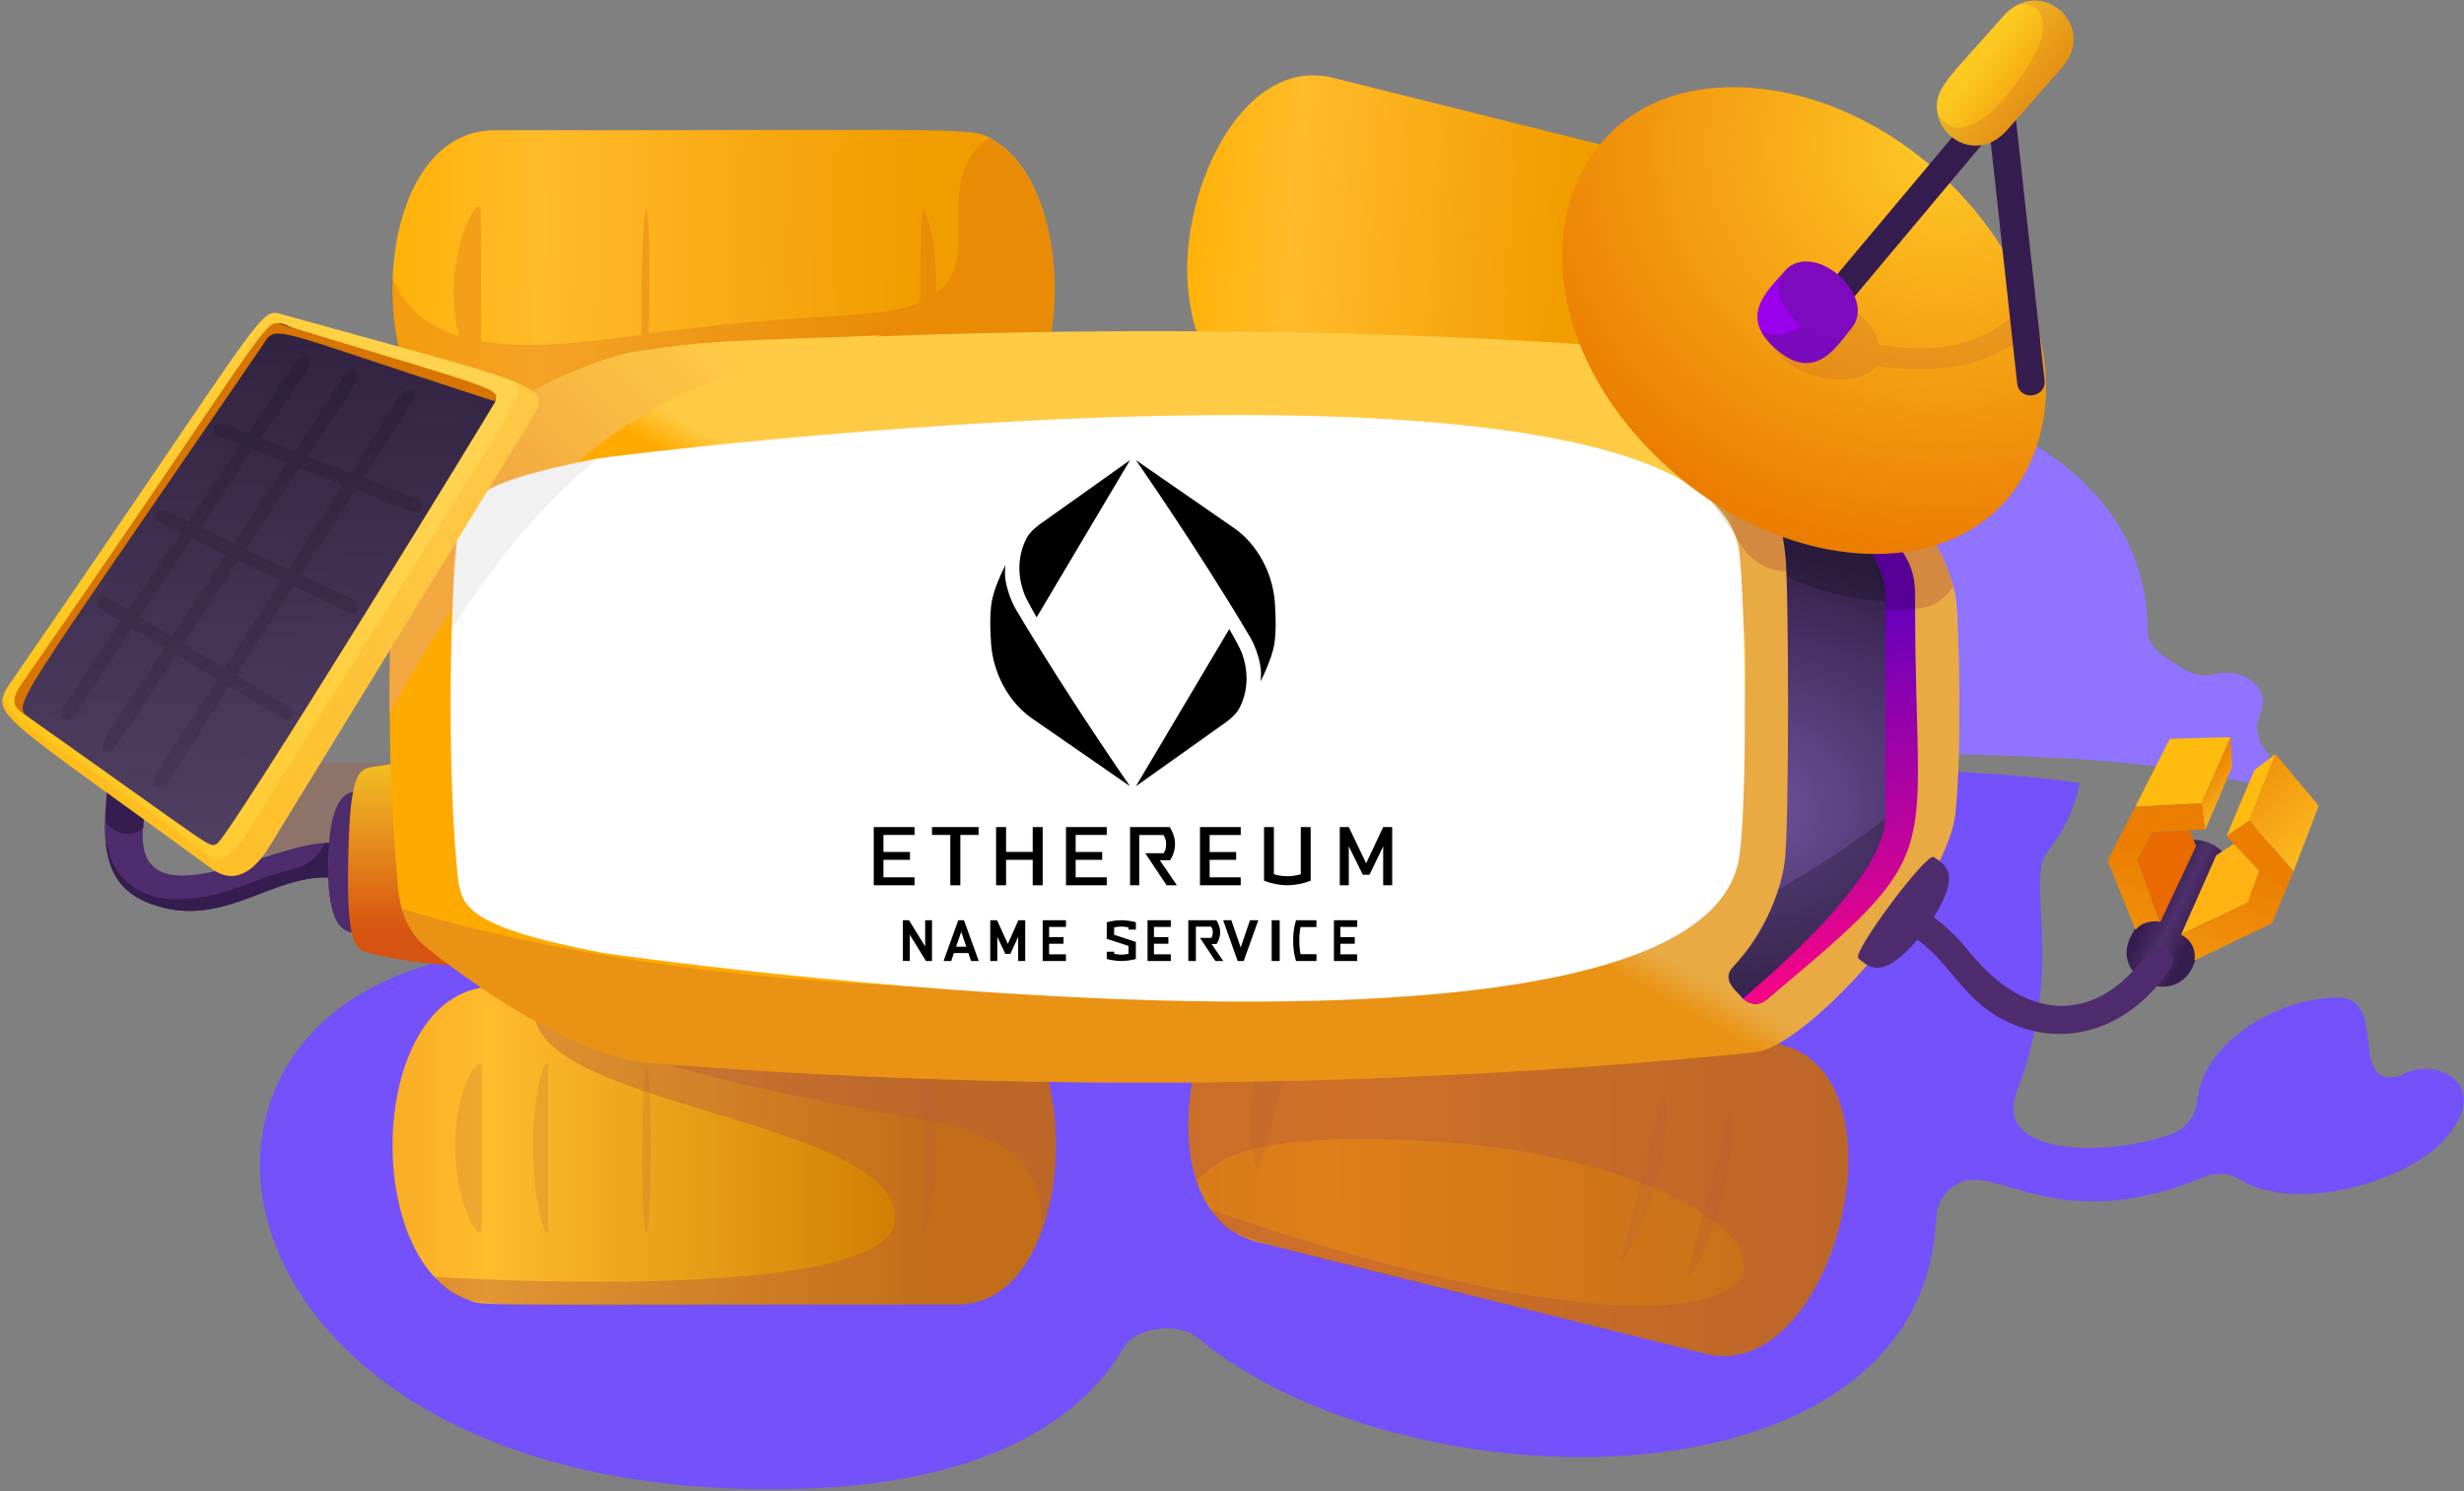 <?xml version="1.0" encoding="UTF-8"?>
<svg width="423px" height="256px" viewBox="0 0 423 256" version="1.1" xmlns="http://www.w3.org/2000/svg" xmlns:xlink="http://www.w3.org/1999/xlink">
    <rect x="0" y="0" width="423" height="256" fill="#808080" stroke="none"/>
    <!-- Generator: Sketch 63.1 (92452) - https://sketch.com -->
    <title>sponsor-ens</title>
    <desc>Created with Sketch.</desc>
    <defs>
        <radialGradient cx="60.375%" cy="48.076%" fx="60.375%" fy="48.076%" r="0.113%" gradientTransform="translate(0.604,0.481),scale(0.984,1),rotate(1.369),translate(-0.604,-0.481)" id="radialGradient-1">
            <stop stop-color="#57327A" offset="0%"></stop>
            <stop stop-color="#361D4F" offset="100%"></stop>
        </radialGradient>
        <linearGradient x1="-2.22%" y1="49.438%" x2="75.541%" y2="50.007%" id="linearGradient-2">
            <stop stop-color="#FFB000" offset="0%"></stop>
            <stop stop-color="#FFBB2A" offset="33.797%"></stop>
            <stop stop-color="#F19D00" offset="100%"></stop>
        </linearGradient>
        <linearGradient x1="-2.28%" y1="49.251%" x2="53.626%" y2="51.607%" id="linearGradient-3">
            <stop stop-color="#FFB000" offset="0%"></stop>
            <stop stop-color="#FFBB2A" offset="33.797%"></stop>
            <stop stop-color="#F19D00" offset="100%"></stop>
        </linearGradient>
        <linearGradient x1="-6.889%" y1="47.409%" x2="81.299%" y2="47.409%" id="linearGradient-4">
            <stop stop-color="#F39F20" offset="0%"></stop>
            <stop stop-color="#FFBC2B" offset="28.421%"></stop>
            <stop stop-color="#CB7B00" offset="100%"></stop>
        </linearGradient>
        <linearGradient x1="-6.962%" y1="49.217%" x2="90.932%" y2="49.33%" id="linearGradient-5">
            <stop stop-color="#E48A00" offset="0%"></stop>
            <stop stop-color="#FC9700" offset="33.968%"></stop>
            <stop stop-color="#CB7B00" offset="100%"></stop>
        </linearGradient>
        <linearGradient x1="50.05%" y1="2.19%" x2="49.834%" y2="84.536%" id="linearGradient-6">
            <stop stop-color="#F2BE24" offset="2%"></stop>
            <stop stop-color="#D75311" offset="98%"></stop>
        </linearGradient>
        <radialGradient cx="76340.275%" cy="209874.042%" fx="76340.275%" fy="209874.042%" r="0.974%" gradientTransform="translate(763.403,2098.74),scale(1,0.586),rotate(1.369),translate(-763.403,-2098.74)" id="radialGradient-7">
            <stop stop-color="#57327A" offset="0%"></stop>
            <stop stop-color="#361D4F" offset="100%"></stop>
        </radialGradient>
        <radialGradient cx="87612.734%" cy="224011.436%" fx="87612.734%" fy="224011.436%" r="9.744%" gradientTransform="translate(876.127,2240.114),scale(0.308,1),rotate(1.369),translate(-876.127,-2240.114)" id="radialGradient-8">
            <stop stop-color="#57327A" offset="0%"></stop>
            <stop stop-color="#361D4F" offset="100%"></stop>
        </radialGradient>
        <linearGradient x1="47.624%" y1="51.095%" x2="50.217%" y2="48.763%" id="linearGradient-9">
            <stop stop-color="#FFAA00" offset="0%"></stop>
            <stop stop-color="#FFCA44" offset="100%"></stop>
        </linearGradient>
        <linearGradient x1="-1.009%" y1="71.454%" x2="76.926%" y2="13.352%" id="linearGradient-10">
            <stop stop-color="#F2A840" offset="36%"></stop>
            <stop stop-color="#FFCA44" offset="100%"></stop>
        </linearGradient>
        <radialGradient cx="26.846%" cy="67.164%" fx="26.846%" fy="67.164%" r="143.472%" gradientTransform="translate(0.268,0.672),scale(1,0.298),rotate(1.369),translate(-0.268,-0.672)" id="radialGradient-11">
            <stop stop-color="#6C5099" offset="2%"></stop>
            <stop stop-color="#35214A" offset="100%"></stop>
        </radialGradient>
        <linearGradient x1="47.85%" y1="59.819%" x2="44.486%" y2="96.707%" id="linearGradient-12">
            <stop stop-color="#9A00EC" offset="0%"></stop>
            <stop stop-color="#2F00BA" offset="100%"></stop>
        </linearGradient>
        <linearGradient x1="51.734%" y1="100.51%" x2="49.1%" y2="35.499%" id="linearGradient-13">
            <stop stop-color="#FC0585" offset="0%"></stop>
            <stop stop-color="#6C00BA" offset="100%"></stop>
        </linearGradient>
        <linearGradient x1="37.386%" y1="34.934%" x2="66.545%" y2="53.877%" id="linearGradient-14">
            <stop stop-color="#361D4F" offset="0%"></stop>
            <stop stop-color="#4E306B" offset="52%"></stop>
            <stop stop-color="#361D4F" offset="100%"></stop>
        </linearGradient>
        <linearGradient x1="44.895%" y1="341.851%" x2="48.629%" y2="97.899%" id="linearGradient-15">
            <stop stop-color="#FFC926" offset="0%"></stop>
            <stop stop-color="#EB6A00" offset="100%"></stop>
        </linearGradient>
        <linearGradient x1="119633.28%" y1="106307.882%" x2="120526.497%" y2="106967.864%" id="linearGradient-16">
            <stop stop-color="#FFBC0F" offset="0%"></stop>
            <stop stop-color="#FFCA44" offset="100%"></stop>
        </linearGradient>
        <linearGradient x1="71.226%" y1="110.49%" x2="40.278%" y2="18.237%" id="linearGradient-17">
            <stop stop-color="#FFC926" offset="0%"></stop>
            <stop stop-color="#EB7D00" offset="100%"></stop>
        </linearGradient>
        <linearGradient x1="105257.35%" y1="108774.101%" x2="106540.182%" y2="109708.893%" id="linearGradient-18">
            <stop stop-color="#FFBC0F" offset="0%"></stop>
            <stop stop-color="#FFCA44" offset="100%"></stop>
        </linearGradient>
        <linearGradient x1="167971.123%" y1="94463.758%" x2="170644.549%" y2="97066.019%" id="linearGradient-19">
            <stop stop-color="#FFB413" offset="0%"></stop>
            <stop stop-color="#E74100" offset="100%"></stop>
        </linearGradient>
        <linearGradient x1="36.453%" y1="329.951%" x2="93.971%" y2="44.005%" id="linearGradient-20">
            <stop stop-color="#FFC926" offset="0%"></stop>
            <stop stop-color="#EB7D00" offset="100%"></stop>
        </linearGradient>
        <linearGradient x1="-9.416%" y1="286.627%" x2="45.071%" y2="27.508%" id="linearGradient-21">
            <stop stop-color="#FFC926" offset="0%"></stop>
            <stop stop-color="#EB7D00" offset="100%"></stop>
        </linearGradient>
        <linearGradient x1="128.307%" y1="109.506%" x2="31.017%" y2="-61.677%" id="linearGradient-22">
            <stop stop-color="#FFC926" offset="0%"></stop>
            <stop stop-color="#EB7D00" offset="100%"></stop>
        </linearGradient>
        <linearGradient x1="6.947%" y1="53.332%" x2="81.866%" y2="47.133%" id="linearGradient-23">
            <stop stop-color="#FFC71D" offset="0%"></stop>
            <stop stop-color="#FFD34F" offset="100%"></stop>
        </linearGradient>
        <linearGradient x1="50.956%" y1="-0.084%" x2="48.746%" y2="100.161%" id="linearGradient-24">
            <stop stop-color="#30203F" offset="0%"></stop>
            <stop stop-color="#514062" offset="100%"></stop>
        </linearGradient>
        <linearGradient x1="51.184%" y1="-0.316%" x2="49.166%" y2="100.422%" id="linearGradient-25">
            <stop stop-color="#21162D" offset="0%"></stop>
            <stop stop-color="#3C2C4D" offset="100%"></stop>
        </linearGradient>
        <linearGradient x1="58.521%" y1="81.222%" x2="37.98%" y2="-25.248%" id="linearGradient-26">
            <stop stop-color="#F88A00" offset="0%"></stop>
            <stop stop-color="#FF9F2A" offset="100%"></stop>
        </linearGradient>
        <radialGradient cx="76.048%" cy="17.267%" fx="76.048%" fy="17.267%" r="76.708%" gradientTransform="translate(0.76,0.173),scale(0.965,1),rotate(0.259),translate(-0.76,-0.173)" id="radialGradient-27">
            <stop stop-color="#FFC926" offset="0%"></stop>
            <stop stop-color="#EB7D00" offset="100%"></stop>
        </radialGradient>
        <radialGradient cx="116792.52%" cy="196333.584%" fx="116792.52%" fy="196333.584%" r="5629.549%" gradientTransform="translate(1167.925,1963.336),scale(1,0.855),rotate(0.259),translate(-1167.925,-1963.336)" id="radialGradient-28">
            <stop stop-color="#57327A" offset="0%"></stop>
            <stop stop-color="#361D4F" offset="100%"></stop>
        </radialGradient>
        <radialGradient cx="819684.655%" cy="136004.819%" fx="819684.655%" fy="136004.819%" r="3439.918%" gradientTransform="translate(8196.847,1360.048),scale(1,0.192),rotate(-44.989),translate(-8196.847,-1360.048)" id="radialGradient-29">
            <stop stop-color="#57327A" offset="0%"></stop>
            <stop stop-color="#361D4F" offset="100%"></stop>
        </radialGradient>
        <linearGradient x1="74.762%" y1="71.681%" x2="35.618%" y2="37.527%" id="linearGradient-30">
            <stop stop-color="#EE9000" offset="0%"></stop>
            <stop stop-color="#FCC921" offset="100%"></stop>
        </linearGradient>
        <linearGradient x1="114349.974%" y1="195858.063%" x2="115297.377%" y2="196624.636%" id="linearGradient-31">
            <stop stop-color="#9A00EC" offset="0%"></stop>
            <stop stop-color="#2F00BA" offset="100%"></stop>
        </linearGradient>
        <radialGradient cx="118603.457%" cy="199364.705%" fx="118603.457%" fy="199364.705%" r="2481.308%" gradientTransform="translate(1186.035,1993.647),scale(0.419,1),rotate(0.259),translate(-1186.035,-1993.647)" id="radialGradient-32">
            <stop stop-color="#57327A" offset="0%"></stop>
            <stop stop-color="#361D4F" offset="100%"></stop>
        </radialGradient>
    </defs>
    <g id="Page-1" stroke="none" stroke-width="1" fill="none" fill-rule="evenodd">
        <g id="sponsor-ens">
            <g id="Group-Copy-3">
                <g id="sponsor-2">
                    <g id="sponsor">
                        <path d="M406.513,178.505 C406.09,174.809 405.668,171.113 400.887,171.274 C389.881,171.664 377.943,179.604 377.188,189.108 C377.048,190.398 376.539,191.62 375.722,192.629 C374.905,193.637 373.814,194.388 372.582,194.792 C360.915,198.841 342.045,198.273 346.23,187.421 C351.28,174.294 350.741,163.91 350.362,156.604 C350.107,151.691 349.924,148.17 351.561,146.142 C354.263,142.792 356.133,138.822 357.044,134.461 C346.949,132.9 330.643,131.616 285.684,131.616 C266.766,131.616 249.703,132.214 232.845,132.804 C216.385,133.38 200.121,133.949 182.515,133.949 C171.601,133.945 160.756,132.601 149.925,131.26 C139.106,129.919 128.301,128.581 117.454,128.581 C103.283,128.581 91.652,131.251 80.492,134.566 C78.265,142.597 77.922,149.03 77.659,153.962 C77.302,160.648 77.093,164.575 72.539,165.984 C20.809,181.95 40.133,258.554 137.579,255.616 C166.99,254.737 184.797,245.139 192.83,231.517 C195.215,227.479 202.599,227.182 205.553,229.649 C241.135,259.343 330.27,260.382 332.391,209.022 C332.429,208.08 332.663,207.156 333.079,206.31 C333.495,205.464 334.083,204.714 334.807,204.109 C337.513,201.664 340.703,202.589 345.237,203.905 C352.156,205.912 362.206,208.827 378.443,202.058 C379.427,201.648 380.494,201.477 381.557,201.56 C382.62,201.643 383.648,201.977 384.556,202.535 C393.895,208.319 412.779,203.075 419.424,195.894 C428.308,186.298 418.378,181.652 413.033,184.207 C411.532,184.913 410.132,185.497 408.15,184.251 C407.01,182.862 406.761,180.683 406.513,178.505 Z" id="Path" fill="#7451FB"></path>
                        <path d="M103.061,130.204 C112.217,127.819 121.938,126.105 133.289,126.105 C144.136,126.105 154.941,127.444 165.76,128.784 C176.591,130.126 187.436,131.47 198.351,131.474 C215.956,131.474 232.221,130.905 248.68,130.328 C265.538,129.738 282.601,129.141 301.519,129.141 C358.909,129.141 369.611,131.233 380.303,133.323 C383.814,134.01 387.325,134.696 392.487,135.308 C391.483,132.966 390.173,130.603 388.54,128.248 C387.962,127.409 387.613,126.459 387.522,125.477 C387.43,124.495 387.599,123.509 388.013,122.599 C390.047,118.307 385.23,114.472 380.273,115.754 C379.329,115.988 378.337,116.02 377.374,115.849 C376.412,115.678 375.505,115.308 374.727,114.768 C374.212,114.418 373.69,114.093 373.18,113.775 C370.833,112.313 368.722,110.999 368.682,108.029 C367.967,53.801 259.914,58.683 244.663,66.823 C237.781,70.443 232.672,74.734 229.225,79.418 C228.709,80.131 228.027,80.733 227.225,81.182 C226.424,81.631 225.522,81.917 224.583,82.019 C223.644,82.122 222.691,82.039 221.79,81.775 C220.888,81.512 220.06,81.075 219.364,80.495 C188.12,54.479 113.596,58.995 100.803,65.639 C68.914,81.936 73.134,111.471 103.061,130.204 Z" id="Path" fill="#9073FF"></path>
                        <path d="M64.515,158.748 C64.32,159.423 64.096,159.811 63.846,159.805 C61.398,159.746 57.309,162.456 56.447,152.145 C57.349,155.546 63.599,152.566 64.515,158.748 Z" id="Path" fill="url(#radialGradient-1)" fill-rule="nonzero"></path>
                        <path d="M172.926,73.52 C172.138,74.232 171.275,74.856 170.352,75.381 L170.352,75.381 C169.826,75.675 169.279,75.928 168.715,76.138 L168.715,76.138 C168.218,76.331 167.706,76.487 167.184,76.602 C165.616,77.119 165.083,76.963 114.424,76.95 C84.257,76.945 77.001,80.526 70.144,65.163 C63.759,49.489 68.234,22.361 84.953,22.367 C170.411,22.407 166.744,21.694 170.823,24.232 C183.716,32.095 184.487,63.05 172.926,73.52 Z" id="Path" fill="url(#linearGradient-2)" fill-rule="nonzero"></path>
                        <path d="M110.147,57.435 C109.406,57.536 108.653,57.641 107.888,57.75 C98.471,59.088 89.697,59.83 82.59,58.607 C82.612,56.246 82.596,53.181 82.577,49.355 C82.558,45.753 82.537,41.476 82.54,36.481 C82.537,31.751 75.451,44.504 78.76,57.698 C73.52,56.062 69.509,52.955 67.278,47.642 C66.705,60.78 71.696,76.805 84.835,76.967 C162.921,77.913 165.524,77.143 167.101,76.627 C169.262,76.084 171.256,75.017 172.906,73.52 C184.621,62.928 183.905,30.785 169.625,23.738 C164.335,27.633 164.433,33.219 164.525,38.438 C164.598,42.584 164.666,46.498 162.026,49.146 C161.598,49.575 161.163,49.963 160.715,50.315 C160.823,45.549 160.366,40.373 158.746,36.031 C158.094,34.284 157.964,43.582 157.974,51.959 C154.443,53.519 149.728,53.827 141.767,54.347 C134.683,54.81 125.029,55.442 111.352,57.272 C111.594,50.776 111.64,41.708 111.145,36.718 C110.627,31.878 109.879,46.627 110.147,57.435 Z" id="Path" fill="#C9431D" fill-rule="nonzero" opacity="0.2"></path>
                        <path d="M307.921,79.276 C299.323,89.603 295.008,86.121 261.465,77.719 C214.181,65.913 206.157,67.957 204.06,50.552 C201.973,33.872 212.912,9.385 228.857,13.36 L305.721,32.543 C323.408,36.953 317.345,70.292 307.921,79.276 Z" id="Path" fill="url(#linearGradient-3)" fill-rule="nonzero"></path>
                        <path d="M140.798,160.845 C138.331,163.808 135.016,165.964 134.207,166.141 C133.179,166.636 132.091,166.994 130.971,167.208 L130.9,167.207 L130.092,167.33 C127.025,167.713 127.85,167.626 94.404,159.271 C47.12,147.466 39.096,149.509 37,132.104 C43.592,130.849 60.876,130.833 69.049,131.154 C113.712,132.927 94.555,105.834 118.283,111.882 C139.523,117.298 157.624,144.786 140.798,160.845 Z" id="Path" fill="#C9431D" fill-rule="nonzero" opacity="0.2"></path>
                        <path d="M180.718,203.896 C180.718,203.896 180.717,203.95 180.716,203.977 C179.049,213.888 174.167,223.973 164.216,223.968 C77.9,223.926 83.498,224.265 80.378,223.153 C61.6,216.491 63.209,169.374 85.007,169.385 C170.259,169.411 165.789,169.018 168.959,170.292 C168.982,170.285 169.007,170.286 169.03,170.294 C171.797,171.486 174.155,173.46 175.815,175.972 C176.04,176.3 176.385,176.835 176.385,176.835 C180.009,182.68 182.389,192.706 180.718,203.896 Z" id="Path" fill="url(#linearGradient-4)" fill-rule="nonzero"></path>
                        <path d="M82.715,183.386 C82.733,180.373 78.181,186.031 78.176,196.689 C78.172,207.347 82.741,214.099 82.712,210.799 L82.715,183.386 Z M94.086,183.067 C94.099,180.672 91.524,185.894 91.517,196.668 C91.51,207.442 94.061,213.663 94.078,211.115 L94.086,183.067 Z M160.729,192.555 C160.185,184.281 158.316,181.312 158.273,183.082 C158.397,194.761 158.318,188.34 158.265,211.138 C158.28,214.214 161.556,205.495 160.729,192.555 Z M111.692,197.249 C111.735,179.368 110.671,181.229 110.452,187.768 C109.57,213.095 111.702,221.148 111.692,197.249 L111.692,197.249 Z" id="Shape" fill="#B55A40" fill-rule="nonzero" opacity="0.2"></path>
                        <path d="M181.242,195.486 C181.289,184.168 175.981,169.432 164.224,169.41 L93.126,169.392 C81.016,189.765 154.013,190.776 153.705,209.286 C153.476,222.951 87.739,220.084 74.509,219.213 C80.479,225.686 77.275,223.964 164.207,223.994 C174.15,224 179.15,213.792 180.708,204.003 C180.708,204.003 180.709,203.949 180.709,203.923 C181.132,201.131 181.31,198.308 181.242,195.486 L181.242,195.486 Z" id="Path" fill="#B55A40" fill-rule="nonzero" opacity="0.4"></path>
                        <path d="M176.376,176.862 C176.376,176.862 176.031,176.326 175.806,175.999 C175.16,174.625 172.061,171.484 169.022,170.32 C168.999,170.312 168.974,170.312 168.95,170.319 C165.824,169.064 168.57,169.415 107.547,169.423 C107.733,173.816 109.153,178.067 111.644,181.69 C123.369,186.021 148.402,190.615 160.729,192.582 C174.345,196.368 179.435,199.994 178.593,212.035 C179.586,209.455 180.295,206.773 180.707,204.039 C180.707,204.039 180.708,203.985 180.709,203.958 C182.327,193.116 180.27,183.044 176.376,176.862 Z" id="Path" fill="#B55A40" fill-rule="nonzero" opacity="0.4"></path>
                        <path d="M292.737,232.404 L215.865,213.212 C193.094,207.536 206.286,154.599 229.084,160.284 L305.947,179.476 C327.998,185.001 314.762,237.893 292.737,232.404 Z" id="Path" fill="url(#linearGradient-5)" fill-rule="nonzero"></path>
                        <path d="M222.149,172.601 C211.032,182.832 215.104,205.514 216.581,199.827 C222.35,176.906 224.498,170.466 222.149,172.601 Z M285.111,199.551 C286.896,191.073 285.863,186.784 285.371,188.668 C281.889,201.558 283.553,195.527 278.357,215.815 C277.61,218.64 282.529,211.819 285.111,199.551 Z M296.276,203.037 C298.281,193.947 297.124,189.235 296.611,191.252 C293.173,204.921 294.767,198.825 289.827,218.458 C289.106,221.329 293.968,214.301 296.276,203.037 Z" id="Shape" fill="#B55A40" fill-rule="nonzero" opacity="0.2"></path>
                        <path d="M292.739,232.404 C207.147,211.046 211.936,213.431 207.941,207.775 C198.552,194.72 207.05,163.844 222.749,160.187 C227.198,159.185 222.873,158.706 305.949,179.476 C328.018,184.993 314.737,237.892 292.739,232.404 Z" id="Path" fill="#B55A40" fill-rule="nonzero" opacity="0.4"></path>
                        <path d="M292.739,232.404 C207.147,211.046 211.936,213.432 207.941,207.775 C331.371,250.065 317.784,197.534 238.925,195.649 C208.445,194.921 208.727,201.052 205.366,202.536 C202.035,192.273 205.074,177.334 211.911,168.082 C221.971,154.58 223.3,158.814 305.949,179.476 C328.018,184.993 314.737,237.892 292.739,232.404 Z" id="Path" fill="#B55A40" fill-rule="nonzero" opacity="0.4"></path>
                        <path d="M56.473,144.724 C57.487,133.009 62.235,136.332 64.335,136.391 C66.238,136.436 65.759,159.868 63.846,159.823 C61.291,159.762 56.886,162.643 56.322,150.702 L56.473,144.724 Z" id="Path" fill="#4E2C6E" fill-rule="nonzero"></path>
                        <path d="M80.43,130.401 L79.594,165.367 C79.455,166.329 69.38,165.123 64.367,163.885 C61.122,163.101 59.469,163.438 59.779,147.485 C60.098,131.14 61.793,132.065 65.025,131.517 C70.079,130.654 80.365,129.747 80.43,130.401 Z" id="Path" fill="url(#linearGradient-6)" fill-rule="nonzero"></path>
                        <path d="M56.332,150.666 C46.299,150.346 38.084,159.618 25.958,155.216 C15.135,151.291 17.858,139.456 19.723,126.545 C20.28,122.66 26.347,123.207 26.083,127.171 C25.556,134.248 24.497,139.65 24.496,143.432 C24.418,158.29 47.333,144.488 56.474,144.706 L56.332,150.666 Z" id="Path" fill="#4E2C6E" fill-rule="nonzero"></path>
                        <path d="M24.597,142.174 L24.506,142.244 C22.757,143.99 19.611,143.182 18.14,141.144 C18.154,138.381 18.36,135.622 18.757,132.888 C21.055,130.261 23.772,129.557 25.501,132.799 C25.04,135.906 24.738,139.036 24.597,142.174 L24.597,142.174 Z" id="Path" fill="url(#radialGradient-7)" fill-rule="nonzero"></path>
                        <path d="M56.333,150.666 C46.3,150.346 38.085,159.618 25.959,155.216 C20.64,153.3 18.608,149.675 18.166,144.595 C18.272,144.776 18.366,144.963 18.448,145.156 C19.091,150.009 23.301,154.213 29.618,154.364 C38.42,154.575 42.663,151.01 50.305,149.235 C51.504,148.954 52.624,148.405 53.58,147.629 C54.535,146.853 55.302,145.869 55.822,144.753 C56.215,144.762 56.117,144.76 56.528,144.77 C56.359,146.731 56.294,148.699 56.333,150.666 L56.333,150.666 Z" id="Path" fill="url(#radialGradient-8)" fill-rule="nonzero"></path>
                        <path d="M335.68,139.648 C334.264,152.901 310.303,179.786 301.26,180.669 C238.244,186.946 174.793,187.563 111.667,182.513 C96.211,181.25 74.826,163.965 73.168,162.638 C69.835,159.93 68.765,156.069 68.376,152.867 C66.427,131.836 66.418,110.669 68.35,89.636 C68.804,85.945 70.061,82.363 73.151,79.915 C74.801,78.587 96.19,61.288 111.643,60.03 C195.448,53.27 299.878,58.538 307.347,64.403 C317.941,72.703 334.079,91.051 335.731,102.723 C336.352,107.405 336.806,129.187 335.68,139.648 Z" id="Path" fill="url(#linearGradient-9)" fill-rule="nonzero"></path>
                        <path d="M328.322,155.704 C332.321,149.818 335.215,143.998 335.68,139.648 C336.366,133.271 336.466,122.687 336.298,114.335 C336.192,110.076 335.989,106.101 335.689,103.008 C335.321,99.412 333.401,95.028 330.642,90.486 C325.287,81.738 316.785,72.417 309.816,66.433 C308.548,65.392 307.364,64.512 306.307,63.83 C305.502,63.488 304.375,63.149 302.95,62.816 C302.747,63.025 302.543,63.236 302.336,63.449 C298.185,67.728 293.443,72.616 293.42,77.374 C293.406,82.817 294.672,87.16 296.069,91.952 C297.798,97.881 299.727,104.497 299.68,114.736 C299.431,170.048 267.185,170.234 177.068,169.869 C139.787,169.702 100.597,165.648 68.995,156.032 C69.663,158.387 70.884,160.783 73.167,162.638 L73.241,162.697 C75.371,164.405 96.408,181.266 111.666,182.513 C170.246,187.199 229.107,187.005 287.639,181.937 C292.238,181.532 296.761,181.111 301.187,180.677 C301.211,180.674 301.236,180.672 301.26,180.669 C302.39,180.559 303.754,180.042 305.277,179.197 C311.94,175.498 321.663,165.508 328.322,155.704 Z" id="Path" fill="#B55A40" fill-rule="nonzero" opacity="0.3"></path>
                        <path d="M151.419,57.583 C114.456,65.113 93.987,73.431 66.879,122.396 C66.769,89.607 68.468,83.63 73.117,79.897 C101.579,56.946 111.61,59.233 151.419,57.583 Z" id="Path" fill="url(#linearGradient-10)" fill-rule="nonzero"></path>
                        <path d="M298.615,146.935 C292.434,190.786 103.969,163.741 103.516,163.614 C79.644,159.11 79.441,155.278 78.669,151.281 L78.67,151.236 C76.964,136.201 76.892,106.274 78.682,90.876 C79.438,86.933 79.645,83.147 102.657,78.716 C103.978,78.462 294.866,53.885 298.667,95.373 C299.817,108.222 299.875,137.97 298.615,146.935 Z" id="Path" fill="#FFFFFF" fill-rule="nonzero"></path>
                        <path d="M327.179,101.759 C327.192,92.621 310.42,76.842 303.362,70.987 C303.054,70.716 302.692,70.513 302.301,70.388 C301.909,70.264 301.497,70.223 301.088,70.266 C300.68,70.309 300.285,70.436 299.928,70.639 C299.571,70.842 299.26,71.117 299.015,71.446 L299.015,71.446 C292.595,78.204 304.836,78.184 306.491,95.319 C307.127,101.646 307.115,140.682 306.456,147.292 C305.798,153.901 302.009,161.295 297.515,166.015 C295.524,168.132 297.832,169.975 298.913,171.118 C300.387,172.682 302.041,172.65 303.282,171.616 C310.288,165.793 327.125,150.03 327.129,140.892 L327.179,101.759 Z" id="Path" fill="url(#radialGradient-11)" fill-rule="nonzero"></path>
                        <path d="M327.149,140.866 C327.144,150.031 310.307,165.794 303.302,171.59 C302.089,172.598 300.433,172.684 298.933,171.092 C293.09,164.899 300.363,168.122 305.309,152.719 C318.319,145.179 324.004,140.38 327.132,137.442 L327.149,140.866 Z" id="Path" fill="#000000" fill-rule="nonzero" opacity="0.2"></path>
                        <path d="M327.882,104.556 C327.885,101.436 328.139,98.643 326.065,95.25 C319.387,84.361 307.948,74.816 303.327,70.986 C303.018,70.715 302.657,70.511 302.266,70.387 C301.874,70.263 301.461,70.221 301.053,70.265 C300.645,70.308 300.25,70.435 299.893,70.638 C299.536,70.841 299.225,71.116 298.98,71.445 C301.574,71.757 324.562,92.317 324.558,102.206 C324.551,106.229 324.544,100.158 324.539,140.419 C324.535,149.95 301.717,170.899 298.914,171.1 C300.378,172.673 302.042,172.632 303.283,171.598 C307.899,167.765 319.356,158.24 326.054,147.358 C328.51,143.375 327.875,144.12 327.882,104.556 Z" id="Path" fill="url(#linearGradient-12)" fill-rule="nonzero"></path>
                        <path d="M328.777,104.577 C328.78,101.457 329.034,98.665 326.961,95.271 C320.283,84.382 307.949,74.816 303.329,70.986 C302.761,70.48 302.02,70.213 301.26,70.244 C300.5,70.274 299.782,70.598 299.257,71.148 C299.174,71.235 323.674,90.615 323.666,102.184 C323.659,106.208 323.652,100.137 323.647,140.398 C323.642,151.807 299.133,171.347 299.22,171.447 C299.745,171.994 300.461,172.316 301.218,172.348 C301.975,172.379 302.716,172.117 303.284,171.616 C334.955,145.353 328.772,148.549 328.777,104.577 Z" id="Path" fill="url(#linearGradient-13)" fill-rule="nonzero"></path>
                        <path d="M102.629,78.77 C94.143,85.559 86.044,94.834 77.539,108.006 C78.28,85.233 76.402,83.776 102.629,78.77 Z" id="Path" fill="#DDDDDD" fill-rule="nonzero" opacity="0.4"></path>
                        <path d="M297.869,91.759 C294.631,87.72 291.914,83.291 289.779,78.575 C293.447,82.272 296.213,86.765 297.861,91.705 C297.861,91.705 297.869,91.741 297.869,91.759 Z" id="Path" fill="#000000" fill-rule="nonzero" opacity="0.1"></path>
                        <path d="M335.314,100.746 C333.773,102.739 332.035,104.396 328.812,104.534 C328.753,101.394 328.955,98.565 326.942,95.235 C320.678,85.018 309.522,75.926 304.257,71.759 C304.099,71.63 301.413,68.794 299.247,71.148 C298.063,72.425 295.424,74.338 297.534,76.579 C303.051,82.434 306.282,90.075 306.64,98.112 C303.265,97.933 300.109,96.427 297.851,91.759 C295.554,84.248 289.269,76.721 283.562,73.858 C281.316,69.504 279.794,64.814 279.057,59.972 C281.163,60.138 301.368,61.712 303.409,62.342 C310.432,64.423 331.88,86.931 335.314,100.746 Z" id="Path" fill="#B55A40" fill-rule="nonzero" opacity="0.4"></path>
                        <path d="M323.602,103.301 C317.794,102.945 312.103,101.509 306.822,99.064 C305.15,75.125 291.898,78.939 299.006,71.446 C301.922,71.802 323.934,92.785 323.602,103.301 Z" id="Path" fill="#000000" fill-rule="nonzero" opacity="0.2"></path>
                        <path d="M328.775,104.613 L323.691,104.841 C323.701,90.195 300.799,71.659 299.025,71.447 C299.27,71.118 299.581,70.843 299.938,70.639 C300.295,70.436 300.69,70.309 301.098,70.266 C301.506,70.223 301.919,70.265 302.31,70.389 C302.702,70.513 303.063,70.717 303.372,70.987 C307.992,74.817 320.179,84.174 326.866,95.064 C329.025,98.62 328.77,101.073 328.775,104.613 Z" id="Path" fill="#000000" fill-rule="nonzero" opacity="0.2"></path>
                        <path d="M365.826,160.727 C362.2,167.641 372.682,173.149 376.334,166.236 L382.479,150.763 C384.893,146.296 376.057,141.516 373.652,145.983 L365.826,160.727 Z" id="Path" fill="url(#linearGradient-14)" fill-rule="nonzero"></path>
                        <polygon id="Path" fill="url(#linearGradient-15)" fill-rule="nonzero" points="370.875 158.301 377.017 145.233 375.857 142.55 369.509 142.881 366.925 147.755"></polygon>
                        <polygon id="Path" fill="url(#linearGradient-16)" fill-rule="nonzero" points="366.565 138.51 372.494 126.849 382.944 126.563 377.925 137.932"></polygon>
                        <polygon id="Path" fill="url(#linearGradient-17)" fill-rule="nonzero" points="382.944 126.563 383.188 131.71 378.577 142.454 377.925 137.932"></polygon>
                        <polygon id="Path" fill="url(#linearGradient-18)" fill-rule="nonzero" points="390.627 129.482 387.039 132.186 382.225 143.56 386.169 140.901"></polygon>
                        <polygon id="Path" fill="url(#linearGradient-19)" fill-rule="nonzero" points="374.426 160.496 380.466 146.853 391.938 139.349 386.077 154.873"></polygon>
                        <path d="M366.621,159.684 L361.819,147.74 L366.564,138.501 L377.924,137.932 L378.577,142.418 L369.5,142.845 L366.916,147.719 L370.866,158.265 C369.309,157.96 367.355,158.53 366.621,159.684 Z" id="Path" fill="url(#linearGradient-20)" fill-rule="nonzero"></path>
                        <path d="M376.725,164.905 L390.065,158.51 L393.748,149.585 L386.159,140.901 L382.224,143.561 L387.847,149.551 L385.823,154.966 L374.416,160.496 C375.235,160.871 375.906,161.508 376.323,162.306 C376.741,163.104 376.882,164.019 376.725,164.905 Z" id="Path" fill="url(#linearGradient-21)" fill-rule="nonzero"></path>
                        <polygon id="Path" fill="url(#linearGradient-22)" fill-rule="nonzero" points="393.748 149.585 398.058 138.342 390.625 129.482 386.168 140.901"></polygon>
                        <path d="M372.65,166.211 C365.862,176.375 355.877,179.293 347.439,176.561 C337.564,173.365 335.708,166.088 329.179,161.345 C322.879,168.66 320.685,165.8 319.043,164.572 C317.795,163.648 330.782,146.255 331.976,147.16 C333.54,148.315 336.956,149.433 331.98,157.478 C334.261,159.208 336.316,161.219 338.096,163.462 C349.659,177.579 361.747,173.863 368.609,163.557 C370.461,160.91 374.42,163.597 372.65,166.211 Z" id="Path" fill="#4E2C6E" fill-rule="nonzero"></path>
                        <path d="M91.744,71.124 L46.155,145.496 C43.758,149.275 40.47,152.201 36.235,149.077 C-1.656,121.349 -2.095,122.876 2.239,116.596 C47.373,51.171 44.302,52.823 48.778,54.075 C89.323,65.406 94.925,65.943 91.744,71.124 Z" id="Path" fill="url(#linearGradient-23)" fill-rule="nonzero"></path>
                        <path d="M85.037,68.916 C84.955,69.335 39.069,144.192 37.211,144.89 C35.704,145.453 38.064,146.609 5.145,123.326 C2.587,121.477 1.432,120.824 3.857,117.341 C51.231,49.1 44.441,54.49 50.821,56.493 C86.16,67.566 85.509,66.737 85.037,68.916 Z" id="Path" fill="url(#linearGradient-24)" fill-rule="nonzero"></path>
                        <path d="M49.189,55.98 C44.83,54.669 49.77,51.103 3.804,117.322 C1.453,120.699 2.419,121.419 5.092,123.307 C2.113,120.742 1.236,123.403 44.836,59.641 C47.727,55.427 44.56,55.87 85.001,68.915 C85.466,66.674 86.926,67.307 49.189,55.98 Z" id="Path" fill="#D87500" fill-rule="nonzero"></path>
                        <path d="M27.519,135.18 C24.542,135.163 27.433,132.049 37.314,116.638 L30.264,112.366 C18.778,129.804 19.538,129.053 18.652,129.076 C15.621,129.067 18.936,125.417 28.297,111.21 L22.753,107.868 C12.185,123.584 12.275,124.284 10.938,123.393 C9.6,122.503 10.368,122.182 20.789,106.641 C18.144,105.067 16.034,104.328 16.862,102.971 C17.69,101.613 18.921,102.868 22.067,104.767 L31.012,91.515 C27.132,89.635 27.04,89.757 26.83,89.162 C26.768,88.989 26.749,88.804 26.774,88.622 C26.799,88.439 26.867,88.266 26.974,88.116 C27.08,87.966 27.221,87.843 27.384,87.759 C27.548,87.675 27.729,87.632 27.913,87.632 C28.27,87.641 28.031,87.564 32.337,89.598 L41.271,76.4 C37.799,75.047 36.088,74.792 36.649,73.375 C37.211,71.958 38.521,72.874 42.588,74.411 C50.68,62.444 51.883,59.612 53.089,61.903 C53.534,62.736 53.591,62.228 44.776,75.268 L50.588,77.526 C58.585,65.387 59.951,62.085 61.226,64.476 C61.671,65.309 61.757,64.739 52.776,78.383 L60.191,81.242 C68.4,68.456 69.704,65.161 71.006,67.562 C71.451,68.377 71.592,67.719 62.37,82.09 C71.849,85.777 72.931,85.749 72.36,87.21 C71.789,88.672 71.356,88.081 61.107,84.054 L51.646,98.723 C61.654,103.433 61.303,103.156 61.521,103.779 C61.583,103.951 61.602,104.136 61.578,104.317 C61.553,104.499 61.486,104.672 61.38,104.822 C61.275,104.972 61.136,105.094 60.973,105.179 C60.811,105.264 60.63,105.308 60.447,105.309 C60.045,105.299 60.665,105.537 50.392,100.669 L40.569,115.893 L49.674,121.377 C49.885,121.509 50.048,121.706 50.139,121.939 C50.229,122.171 50.242,122.426 50.174,122.667 C50.107,122.907 49.964,123.119 49.766,123.27 C49.568,123.422 49.327,123.506 49.077,123.509 C48.631,123.498 49.302,123.836 39.378,117.823 C27.68,135.9 28.413,135.185 27.519,135.18 Z M38.558,114.728 L48.252,99.697 L40.923,96.223 L31.498,110.473 L38.558,114.728 Z M29.532,109.291 L38.81,95.207 L33.063,92.485 L23.989,105.93 L29.532,109.291 Z M49.478,97.76 L58.847,83.231 L51.405,80.371 L42.13,94.329 L49.478,97.76 Z M40.08,93.306 L49.218,79.478 L43.38,77.21 L34.352,90.585 L40.08,93.306 Z" id="Shape" fill="url(#linearGradient-25)" fill-rule="nonzero" opacity="0.4"></path>
                        <path d="M91.743,71.124 L46.155,145.496 C43.758,149.275 40.469,152.2 36.234,149.077 C-1.657,121.348 -2.113,122.858 2.239,116.596 C-2.2,123.133 2.555,121.691 36.158,147.037 C37.738,148.237 39.8,147.249 42.999,142.095 C92.874,61.977 90.796,67.364 87.75,65.378 C92.144,66.707 93.185,68.789 91.743,71.124 Z" id="Path" fill="url(#linearGradient-26)" fill-rule="nonzero" opacity="0.2"></path>
                        <path d="M349.163,77.911 C340.274,100.802 308.536,99.918 286.909,80.777 C254.512,52.152 266.519,9.513 304.562,15.545 C334.47,20.418 358.601,53.727 349.163,77.911 Z" id="Path" fill="url(#radialGradient-27)" fill-rule="nonzero"></path>
                        <path d="M349.688,55.892 C341.902,63.271 332.634,64.238 322.09,62.868 C318.615,67.605 303.657,64.583 303.65,56.67 C303.651,47.273 320.305,49.987 322.616,59.197 C332.417,60.603 339.852,60.03 348.353,51.882 C348.863,53.217 349.308,54.554 349.688,55.892 Z" id="Path" fill="#B55A40" fill-rule="nonzero" opacity="0.2"></path>
                        <path d="M308.335,55.53 L345.959,10.651 C347.921,8.221 351.614,11.197 349.634,13.636 L311.993,58.505 C310.076,60.909 306.327,58.003 308.335,55.53 Z" id="Path" fill="url(#radialGradient-28)" fill-rule="nonzero"></path>
                        <path d="M346.289,65.799 L341.159,19.05 C340.808,15.947 345.52,15.426 345.863,18.538 L350.993,65.288 C351.331,68.346 346.653,68.963 346.289,65.799 Z" id="Path" fill="url(#radialGradient-29)" fill-rule="nonzero"></path>
                        <path d="M353.91,11.673 L344.572,22.313 C339.976,27.568 333.375,24.307 332.591,19.344 C331.912,15.197 334.675,13.305 343.894,2.787 C350.245,-4.437 360.352,4.405 353.91,11.673 Z" id="Path" fill="url(#linearGradient-30)" fill-rule="nonzero"></path>
                        <path d="M353.911,11.673 L344.572,22.313 C339.976,27.568 333.375,24.307 332.591,19.344 C337.333,27.791 347.698,13.116 349.741,8.444 C352.692,1.683 348.339,-0.236 345.649,1.193 C351.907,-2.895 359.764,5.062 353.911,11.673 Z" id="Path" fill="#B55A40" fill-rule="nonzero" opacity="0.2"></path>
                        <path d="M317.717,56.532 C312.801,62.092 301.48,52.076 306.396,46.516 C311.312,40.956 322.634,50.945 317.717,56.532 Z" id="Path" fill="#7D0ABE" fill-rule="nonzero"></path>
                        <path d="M317.716,56.532 C315.408,59.222 311.653,65.945 304.789,59.862 C298.361,54.228 303.479,49.924 306.396,46.489 C301.8,51.735 313.113,61.733 317.716,56.532 Z" id="Path" fill="url(#linearGradient-31)" fill-rule="nonzero"></path>
                        <path d="M317.718,56.532 C315.409,59.222 311.654,65.945 304.79,59.862 C303.82,59.026 303.032,58 302.475,56.847 C303.566,57.364 304.784,57.553 305.981,57.393 C307.178,57.233 308.302,56.73 309.22,55.944 C312.003,58.085 315.558,58.957 317.718,56.532 Z" id="Path" fill="url(#radialGradient-32)" fill-rule="nonzero" opacity="0.3"></path>
                    </g>
                </g>
            </g>
            <g id="logo-ens" transform="translate(150, 79)" fill="#000000">
                <path d="M26.008,23.37 C26.572,24.592 27.959,27 27.959,27 L44,0 L28.349,11.13 C27.123,12.061 26.514,12.819 26.12,13.624 C23.989,17.999 25.453,22.148 26.008,23.37 Z" id="Path" fill-rule="nonzero"></path>
                <path d="M87.454,72.951 L87.454,66.318 L85.117,71.162 C85.114,71.17 85.107,71.177 85.098,71.182 C85.089,71.187 85.081,71.191 85.07,71.191 L83.989,71.191 C83.98,71.191 83.97,71.187 83.963,71.182 C83.957,71.179 83.954,71.177 83.951,71.174 C83.949,71.169 83.945,71.165 83.944,71.162 L81.55,66.318 L81.55,72.949 C81.55,72.956 81.548,72.963 81.546,72.969 L81.544,72.971 L81.541,72.976 C81.539,72.98 81.538,72.983 81.534,72.985 C81.529,72.99 81.524,72.993 81.517,72.997 C81.512,72.998 81.505,73 81.498,73 L80.052,73 C80.045,73 80.038,72.998 80.033,72.997 C80.026,72.993 80.021,72.99 80.016,72.985 C80.01,72.981 80.007,72.975 80.003,72.969 C80.002,72.963 80,72.956 80,72.949 L80,63.054 C80,63.041 80.005,63.029 80.016,63.019 C80.024,63.008 80.038,63.003 80.052,63.003 L81.517,63.003 C81.527,63.003 81.536,63.007 81.544,63.012 C81.553,63.017 81.56,63.024 81.564,63.032 L84.533,69.224 L87.438,63.029 C87.443,63.02 87.449,63.012 87.457,63.007 C87.466,63.002 87.476,63 87.485,63 L88.95,63 C88.955,63 88.96,63 88.964,63.002 C88.969,63.003 88.974,63.005 88.979,63.008 L88.983,63.012 L88.986,63.014 C88.995,63.024 89,63.037 89,63.051 L89,72.946 C89,72.947 89,72.951 89,72.952 L88.998,72.959 C88.998,72.963 88.997,72.966 88.995,72.969 C88.993,72.973 88.991,72.975 88.99,72.976 L88.986,72.981 C88.976,72.99 88.962,72.997 88.95,72.997 L87.504,72.997 C87.492,72.995 87.48,72.99 87.471,72.983 C87.462,72.975 87.456,72.963 87.454,72.951 Z" id="Path" fill-rule="nonzero"></path>
                <path d="M0,72.949 L0,63.051 C0,63.042 0.004,63.034 0.007,63.027 L0.009,63.022 L0.013,63.019 L0.017,63.014 C0.028,63.005 0.041,63 0.056,63 L6.944,63 C6.959,63 6.972,63.005 6.983,63.014 C6.994,63.024 7,63.037 7,63.051 L7,64.312 C7,64.324 6.994,64.338 6.983,64.348 C6.972,64.357 6.959,64.362 6.944,64.362 L1.663,64.362 L1.663,67.284 L6.159,67.284 C6.174,67.284 6.187,67.29 6.198,67.299 C6.204,67.304 6.208,67.309 6.211,67.316 C6.213,67.323 6.215,67.328 6.215,67.334 L6.215,68.582 C6.215,68.586 6.213,68.589 6.213,68.593 L6.21,68.601 C6.208,68.608 6.204,68.613 6.198,68.618 C6.195,68.62 6.193,68.623 6.189,68.625 C6.185,68.626 6.184,68.628 6.18,68.628 L6.174,68.63 L6.169,68.632 L6.163,68.632 L6.159,68.632 L1.663,68.632 L1.663,71.638 L6.944,71.638 C6.959,71.638 6.972,71.643 6.983,71.654 C6.994,71.662 7,71.676 7,71.689 L7,72.951 C7,72.964 6.994,72.976 6.983,72.986 C6.972,72.995 6.959,73 6.944,73 L0.056,73 C0.052,73 0.05,73 0.046,73 C0.043,73 0.039,72.998 0.035,72.997 C0.028,72.995 0.022,72.99 0.017,72.985 C0.015,72.983 0.011,72.98 0.009,72.978 C0.007,72.975 0.006,72.971 0.004,72.968 C0.002,72.963 0,72.956 0,72.949 Z" id="Path" fill-rule="nonzero"></path>
                <path d="M14.865,64.362 L14.865,72.949 C14.865,72.952 14.865,72.958 14.863,72.961 C14.863,72.964 14.861,72.968 14.859,72.969 C14.859,72.973 14.857,72.976 14.853,72.978 L14.847,72.985 C14.838,72.993 14.822,73 14.807,73 L13.199,73 C13.184,73 13.168,72.993 13.159,72.985 C13.147,72.975 13.141,72.963 13.141,72.949 L13.141,64.362 L10.058,64.362 C10.043,64.362 10.029,64.357 10.017,64.348 C10.006,64.338 10,64.324 10,64.312 L10,63.051 C10,63.037 10.006,63.024 10.017,63.014 L10.023,63.01 L10.029,63.007 L10.035,63.003 C10.043,63.002 10.05,63 10.058,63 L17.944,63 C17.959,63 17.973,63.005 17.985,63.014 C17.988,63.019 17.992,63.024 17.996,63.029 C17.998,63.036 18,63.042 18,63.051 L18,64.312 C18,64.324 17.994,64.338 17.985,64.348 C17.973,64.357 17.959,64.362 17.944,64.362 L14.865,64.362 Z" id="Path" fill-rule="nonzero"></path>
                <path d="M33,63.051 L33,72.949 C33,72.956 33,72.963 33.004,72.968 C33.006,72.975 33.009,72.981 33.015,72.985 C33.02,72.99 33.026,72.995 33.033,72.997 L33.039,72.998 L33.045,73 C33.048,73 33.052,73 33.056,73 L39.944,73 L39.954,73 L39.955,73 C39.961,72.998 39.967,72.997 39.972,72.995 L39.976,72.992 C39.978,72.99 39.981,72.988 39.983,72.986 C39.987,72.983 39.991,72.98 39.993,72.975 L39.996,72.968 C39.998,72.963 40,72.956 40,72.951 L40,71.689 C40,71.676 39.994,71.662 39.983,71.654 C39.978,71.649 39.972,71.643 39.965,71.642 L39.961,71.64 L39.952,71.638 L39.944,71.638 L34.661,71.638 L34.661,68.632 L39.159,68.632 C39.167,68.632 39.174,68.632 39.18,68.628 C39.184,68.628 39.185,68.626 39.189,68.625 L39.195,68.621 L39.198,68.618 C39.204,68.613 39.208,68.608 39.21,68.601 C39.213,68.594 39.215,68.589 39.215,68.582 L39.215,67.334 C39.215,67.321 39.21,67.309 39.198,67.299 C39.187,67.29 39.174,67.284 39.159,67.284 L34.661,67.284 L34.661,64.362 L39.942,64.362 L39.952,64.362 L39.959,64.36 L39.965,64.358 C39.97,64.355 39.978,64.351 39.981,64.348 C39.985,64.343 39.989,64.34 39.993,64.334 C39.996,64.328 39.998,64.319 39.998,64.312 L39.998,63.051 C39.998,63.037 39.993,63.024 39.981,63.014 C39.972,63.005 39.957,63 39.942,63 L33.056,63 C33.041,63 33.026,63.005 33.015,63.014 C33.006,63.024 33,63.037 33,63.051 Z" id="Path" fill-rule="nonzero"></path>
                <path d="M27.285,72.949 L27.285,68.632 L22.715,68.632 L22.715,72.949 C22.715,72.963 22.707,72.976 22.698,72.985 L22.694,72.988 L22.69,72.99 C22.681,72.997 22.669,73 22.658,73 L21.058,73 C21.042,73 21.027,72.995 21.017,72.985 C21.006,72.976 21,72.963 21,72.949 L21,63.051 C21,63.037 21.006,63.024 21.017,63.015 C21.019,63.012 21.023,63.01 21.025,63.008 C21.035,63.003 21.046,63 21.058,63 L22.658,63 C22.673,63 22.686,63.005 22.698,63.015 C22.707,63.024 22.715,63.037 22.715,63.051 L22.715,67.27 L27.285,67.27 L27.285,63.051 C27.285,63.048 27.287,63.046 27.287,63.042 L27.289,63.037 L27.291,63.029 C27.294,63.024 27.298,63.019 27.302,63.015 C27.314,63.005 27.327,63 27.342,63 L28.942,63 C28.958,63 28.973,63.005 28.983,63.015 C28.994,63.024 29,63.037 29,63.051 L29,72.949 C29,72.958 28.998,72.964 28.994,72.971 C28.992,72.976 28.988,72.981 28.983,72.985 C28.973,72.995 28.958,73 28.942,73 L27.342,73 C27.327,73 27.314,72.995 27.302,72.985 C27.298,72.981 27.294,72.978 27.293,72.973 C27.289,72.966 27.285,72.958 27.285,72.949 Z" id="Path" fill-rule="nonzero"></path>
                <path d="M67.029,72.228 C68.278,72.717 69.626,72.98 70.993,73 C72.363,72.978 73.715,72.717 74.97,72.23 C74.973,72.228 74.977,72.227 74.981,72.223 C74.985,72.22 74.989,72.217 74.992,72.214 C74.998,72.205 75,72.195 75,72.187 L75,63.05 C75,63.037 74.994,63.023 74.983,63.015 C74.977,63.01 74.97,63.005 74.962,63.003 C74.956,63.002 74.949,63 74.943,63 L73.365,63 C73.359,63 73.353,63.002 73.347,63.003 C73.34,63.005 73.332,63.008 73.325,63.015 C73.313,63.023 73.308,63.037 73.308,63.05 L73.308,71.089 C73.308,71.089 72.458,71.44 70.993,71.44 C69.529,71.44 68.691,71.089 68.691,71.089 L68.691,63.05 C68.691,63.037 68.685,63.023 68.676,63.015 C68.664,63.005 68.649,63 68.634,63 L67.055,63 C67.042,63 67.027,63.005 67.016,63.015 C67.006,63.023 67.001,63.037 67.001,63.05 L67.001,72.185 C66.999,72.194 67.002,72.204 67.006,72.212 C67.012,72.218 67.019,72.225 67.029,72.228 Z" id="Path" fill-rule="nonzero"></path>
                <path d="M51.948,73 L50.308,73 C50.299,73 50.292,72.998 50.283,72.995 C50.276,72.992 50.269,72.986 50.264,72.981 L46.66,67.576 C46.655,67.569 46.651,67.56 46.651,67.55 C46.651,67.542 46.653,67.533 46.658,67.525 C46.66,67.52 46.664,67.516 46.667,67.513 L46.671,67.509 L46.676,67.506 C46.685,67.501 46.694,67.497 46.703,67.497 L49.768,67.497 C49.768,67.497 50.188,66.976 50.188,65.939 C50.188,64.902 49.72,64.367 49.72,64.367 L45.583,64.367 L45.583,72.949 C45.583,72.956 45.581,72.963 45.58,72.968 C45.576,72.975 45.573,72.98 45.567,72.985 C45.566,72.986 45.564,72.988 45.56,72.99 C45.558,72.992 45.555,72.995 45.551,72.995 C45.544,72.998 45.537,73 45.53,73 L44.053,73 L44.048,72.998 L44.044,72.998 L44.039,72.997 L44.034,72.995 C44.03,72.993 44.027,72.992 44.023,72.99 L44.016,72.985 C44.012,72.981 44.011,72.978 44.007,72.975 L44.005,72.968 C44.002,72.963 44,72.956 44,72.949 L44,63.051 L44.002,63.046 L44.002,63.044 L44.002,63.041 C44.002,63.037 44.004,63.034 44.005,63.031 L44.007,63.027 L44.009,63.022 L44.012,63.019 L44.016,63.014 C44.021,63.01 44.027,63.007 44.034,63.003 C44.039,63.002 44.046,63 44.053,63 L50.776,63 C50.785,63 50.793,63.002 50.801,63.005 C50.808,63.01 50.815,63.015 50.82,63.022 C50.94,63.205 51.723,64.448 51.723,65.924 C51.711,66.898 51.419,67.851 50.882,68.677 C50.877,68.684 50.87,68.689 50.863,68.694 C50.854,68.698 50.847,68.699 50.838,68.699 L49.097,68.699 L51.992,72.922 C51.998,72.929 52,72.937 52,72.947 C52.001,72.956 51.998,72.964 51.994,72.973 C51.989,72.981 51.984,72.988 51.975,72.992 C51.971,72.995 51.968,72.995 51.964,72.997 L51.959,72.998 L51.955,72.998 L51.948,73 Z" id="Path" fill-rule="nonzero"></path>
                <path d="M62.944,71.638 L57.662,71.638 L57.662,68.633 L62.16,68.633 C62.165,68.633 62.173,68.632 62.178,68.63 C62.186,68.628 62.193,68.623 62.199,68.618 C62.202,68.615 62.204,68.611 62.206,68.608 C62.21,68.604 62.212,68.599 62.212,68.596 C62.214,68.591 62.214,68.587 62.214,68.582 L62.214,67.336 C62.214,67.323 62.208,67.309 62.199,67.301 C62.188,67.29 62.175,67.285 62.16,67.285 L57.662,67.285 L57.662,64.363 L62.944,64.363 C62.959,64.363 62.972,64.358 62.983,64.348 L62.985,64.345 L62.989,64.341 C62.993,64.338 62.994,64.334 62.994,64.331 L62.996,64.328 C62.998,64.324 62.998,64.323 62.998,64.321 C62.998,64.317 63,64.316 63,64.312 L63,63.051 C63,63.037 62.993,63.025 62.983,63.015 C62.972,63.005 62.959,63 62.944,63 L56.056,63 C56.041,63 56.028,63.005 56.017,63.015 C56.007,63.025 56,63.037 56,63.051 L56,72.949 C56,72.956 56.002,72.963 56.006,72.969 C56.007,72.975 56.011,72.981 56.017,72.985 C56.02,72.988 56.022,72.99 56.026,72.992 C56.028,72.993 56.032,72.995 56.035,72.997 C56.041,72.998 56.048,73 56.056,73 L62.942,73 C62.95,73 62.957,72.998 62.963,72.997 C62.97,72.993 62.976,72.99 62.981,72.985 C62.987,72.981 62.991,72.975 62.993,72.969 C62.994,72.966 62.996,72.963 62.996,72.959 L62.998,72.954 L62.998,72.949 L62.998,71.696 C62.998,71.688 62.998,71.681 62.996,71.674 C62.993,71.667 62.989,71.662 62.983,71.657 C62.98,71.65 62.972,71.647 62.967,71.643 C62.963,71.642 62.959,71.642 62.955,71.64 L62.948,71.64 L62.944,71.638 Z" id="Path" fill-rule="nonzero"></path>
                <path d="M8.989,86 L9.956,86 C9.968,85.998 9.98,85.993 9.986,85.984 C9.99,85.978 9.993,85.975 9.995,85.969 L9.997,85.964 C9.998,85.962 9.998,85.96 9.998,85.956 L9.998,85.953 L10,85.949 L10,79.053 C10,79.038 9.995,79.025 9.985,79.016 C9.976,79.005 9.964,79 9.95,79 L8.871,79 L8.864,79.002 L8.859,79.004 L8.852,79.005 C8.849,79.007 8.847,79.009 8.844,79.011 C8.842,79.013 8.838,79.015 8.837,79.016 C8.828,79.025 8.823,79.038 8.823,79.053 L8.823,83.496 L6.061,79.022 C6.057,79.015 6.051,79.009 6.044,79.005 C6.037,79.002 6.028,79 6.02,79 L5.048,79 C5.041,79 5.036,79 5.029,79.004 C5.024,79.005 5.019,79.009 5.014,79.015 L5.009,79.02 L5.007,79.024 C5.005,79.025 5.005,79.029 5.003,79.031 C5.002,79.036 5,79.044 5,79.051 L5,85.947 C5,85.96 5.005,85.973 5.014,85.984 C5.022,85.993 5.034,85.998 5.048,85.998 L6.138,85.998 C6.145,85.998 6.15,85.996 6.156,85.995 C6.162,85.991 6.167,85.987 6.172,85.984 C6.18,85.973 6.186,85.96 6.186,85.947 L6.186,81.493 L8.948,85.976 C8.953,85.984 8.958,85.989 8.967,85.993 C8.968,85.995 8.972,85.996 8.975,85.998 C8.98,85.998 8.985,86 8.989,86 Z" id="Path" fill-rule="nonzero"></path>
                <path d="M17.949,86 L16.739,86 C16.728,86 16.719,85.996 16.71,85.991 C16.701,85.984 16.696,85.975 16.692,85.965 L16.247,84.639 L13.758,84.639 L13.309,85.965 C13.305,85.975 13.298,85.984 13.289,85.991 C13.282,85.996 13.271,86 13.261,86 L12.05,86 C12.043,86 12.034,85.998 12.027,85.995 C12.02,85.989 12.014,85.984 12.009,85.978 C12.005,85.971 12.002,85.964 12,85.955 C12,85.951 12,85.945 12,85.942 L12.002,85.936 L12.004,85.931 L14.501,79.035 C14.505,79.025 14.512,79.016 14.521,79.011 C14.528,79.004 14.539,79 14.55,79 L15.451,79 C15.455,79 15.46,79.002 15.464,79.004 C15.467,79.004 15.471,79.005 15.473,79.005 L15.48,79.011 C15.489,79.016 15.494,79.025 15.498,79.035 L17.997,85.931 C17.999,85.938 18.001,85.947 17.999,85.955 C17.997,85.964 17.996,85.971 17.99,85.978 C17.985,85.984 17.98,85.989 17.972,85.995 C17.965,85.998 17.958,86 17.949,86 Z M14.13,83.54 L15.879,83.54 L15.024,80.986 L14.13,83.54 Z" id="Shape"></path>
                <path d="M24.84,86 L25.958,86 C25.963,85.998 25.97,85.996 25.975,85.993 C25.981,85.991 25.984,85.987 25.988,85.982 L25.991,85.978 L25.995,85.971 C25.996,85.967 25.998,85.962 26,85.956 L26,85.949 L26,79.053 C26,79.045 25.998,79.038 25.996,79.033 C25.993,79.025 25.989,79.02 25.986,79.016 C25.981,79.011 25.975,79.007 25.968,79.005 L25.965,79.004 L25.958,79.002 L25.951,79 L24.858,79 C24.849,79 24.84,79.004 24.832,79.009 C24.825,79.015 24.818,79.022 24.814,79.031 L23.018,83.062 L21.184,79.031 C21.181,79.024 21.177,79.018 21.17,79.013 L21.165,79.009 C21.158,79.004 21.149,79 21.138,79 L20.049,79 C20.046,79 20.04,79.002 20.037,79.002 L20.03,79.005 C20.025,79.007 20.018,79.011 20.014,79.016 C20.009,79.02 20.005,79.025 20.004,79.033 C20,79.038 20,79.045 20,79.053 L20,85.949 C20,85.962 20.005,85.975 20.014,85.984 C20.023,85.995 20.035,86 20.049,86 L21.16,86 C21.174,86 21.186,85.995 21.195,85.984 C21.204,85.975 21.209,85.962 21.209,85.949 L21.209,81.845 L22.569,84.743 C22.572,84.752 22.579,84.759 22.587,84.765 C22.592,84.766 22.599,84.77 22.604,84.77 L22.609,84.772 L22.615,84.772 L23.424,84.772 C23.429,84.772 23.435,84.77 23.44,84.77 C23.443,84.768 23.447,84.766 23.45,84.765 C23.456,84.761 23.459,84.757 23.463,84.754 C23.465,84.75 23.468,84.746 23.47,84.743 L24.791,81.856 L24.791,85.949 C24.791,85.962 24.796,85.975 24.805,85.984 C24.811,85.989 24.816,85.993 24.823,85.996 C24.828,85.998 24.833,86 24.84,86 Z" id="Path" fill-rule="nonzero"></path>
                <path d="M32.955,86 L29.045,86 C29.043,86 29.04,86 29.037,85.998 L29.034,85.998 L29.029,85.996 C29.022,85.993 29.018,85.989 29.014,85.984 C29.01,85.98 29.006,85.975 29.003,85.967 C29.002,85.962 29,85.955 29,85.949 L29,79.053 C29,79.045 29.002,79.038 29.003,79.033 C29.006,79.025 29.01,79.02 29.014,79.016 C29.018,79.011 29.022,79.007 29.029,79.005 C29.034,79.002 29.04,79 29.045,79 L32.955,79 C32.96,79 32.966,79.002 32.971,79.005 C32.978,79.007 32.982,79.011 32.987,79.016 C32.99,79.02 32.994,79.025 32.997,79.033 C32.997,79.035 32.998,79.038 32.998,79.04 L33,79.045 L33,79.053 L33,80.096 C33,80.11 32.995,80.123 32.987,80.132 L32.982,80.135 L32.979,80.137 C32.973,80.143 32.963,80.146 32.955,80.146 L30.103,80.146 L30.103,81.903 L32.532,81.903 C32.539,81.903 32.543,81.905 32.55,81.907 C32.555,81.91 32.559,81.914 32.564,81.918 L32.566,81.921 L32.569,81.925 C32.571,81.929 32.572,81.932 32.574,81.934 C32.575,81.941 32.577,81.947 32.577,81.954 L32.577,82.99 C32.577,82.995 32.575,83.002 32.574,83.008 C32.572,83.015 32.567,83.021 32.564,83.024 C32.559,83.03 32.555,83.033 32.55,83.035 C32.543,83.039 32.539,83.04 32.532,83.04 L30.098,83.04 L30.098,84.854 L32.951,84.854 C32.957,84.854 32.962,84.855 32.968,84.857 C32.973,84.861 32.978,84.865 32.982,84.868 C32.987,84.874 32.99,84.879 32.992,84.885 C32.994,84.888 32.994,84.894 32.995,84.897 C32.995,84.899 32.995,84.903 32.995,84.904 L32.995,85.949 C32.995,85.956 32.994,85.964 32.99,85.971 L32.989,85.975 C32.987,85.978 32.986,85.98 32.984,85.984 C32.976,85.993 32.966,85.998 32.955,86 Z" id="Path" fill-rule="nonzero"></path>
                <path d="M47.045,86 L50.955,86 C50.966,85.998 50.978,85.993 50.986,85.984 C50.992,85.973 50.997,85.962 50.997,85.949 L50.997,84.904 C50.997,84.897 50.995,84.892 50.994,84.885 C50.99,84.879 50.987,84.874 50.984,84.868 C50.979,84.865 50.974,84.861 50.968,84.857 C50.966,84.855 50.963,84.855 50.96,84.854 L50.955,84.854 L50.952,84.854 L48.099,84.854 L48.099,83.04 L50.534,83.04 C50.539,83.04 50.545,83.039 50.55,83.035 C50.556,83.033 50.561,83.03 50.564,83.024 C50.567,83.022 50.569,83.021 50.57,83.017 C50.572,83.015 50.574,83.011 50.575,83.008 L50.577,83.002 L50.578,82.995 L50.578,82.99 L50.578,81.954 C50.578,81.95 50.578,81.949 50.577,81.945 C50.577,81.943 50.577,81.94 50.575,81.938 L50.574,81.934 L50.572,81.93 L50.57,81.925 C50.569,81.923 50.567,81.92 50.564,81.918 C50.556,81.909 50.545,81.903 50.534,81.903 L48.102,81.903 L48.102,80.146 L50.955,80.146 C50.968,80.146 50.979,80.141 50.987,80.132 C50.995,80.123 51,80.11 51,80.096 L51,79.053 C51,79.045 51,79.038 50.997,79.033 C50.995,79.025 50.992,79.02 50.987,79.016 C50.984,79.011 50.978,79.007 50.973,79.005 C50.968,79.002 50.962,79 50.955,79 L47.045,79 C47.042,79 47.038,79.002 47.035,79.002 C47.034,79.002 47.03,79.004 47.027,79.005 C47.022,79.007 47.018,79.011 47.013,79.016 C47.01,79.02 47.005,79.025 47.003,79.033 C47.002,79.038 47,79.045 47,79.053 L47,85.949 C47,85.962 47.005,85.975 47.013,85.984 C47.018,85.991 47.024,85.995 47.03,85.996 C47.035,85.998 47.04,86 47.045,86 Z" id="Path" fill-rule="nonzero"></path>
                <path d="M63.471,86 L62.51,86 C62.498,86 62.488,85.996 62.479,85.989 L62.477,85.987 L62.473,85.984 L62.469,85.98 L62.465,85.976 L62.463,85.971 L62.461,85.967 L62.459,85.964 L60.002,79.067 C60,79.06 60,79.051 60,79.044 C60.002,79.04 60.002,79.035 60.004,79.031 C60.006,79.027 60.008,79.025 60.01,79.022 C60.016,79.016 60.022,79.011 60.03,79.007 L60.037,79.004 L60.043,79.002 C60.047,79.002 60.051,79 60.055,79 L61.349,79 C61.36,79.002 61.37,79.004 61.38,79.011 C61.39,79.018 61.396,79.025 61.4,79.036 L62.99,83.675 L64.579,79.036 C64.583,79.025 64.591,79.018 64.599,79.011 C64.609,79.004 64.621,79.002 64.632,79 L65.946,79 L65.951,79.002 L65.961,79.004 L65.965,79.005 L65.971,79.007 C65.973,79.009 65.977,79.011 65.981,79.013 C65.983,79.015 65.987,79.018 65.989,79.022 C65.995,79.029 65.999,79.036 65.999,79.044 C66.001,79.051 66.001,79.06 65.997,79.067 L63.52,85.964 C63.518,85.975 63.51,85.982 63.502,85.989 C63.493,85.995 63.483,85.998 63.471,86 Z" id="Path" fill-rule="nonzero"></path>
                <path d="M68.367,86 L69.633,86 C69.647,86 69.661,85.995 69.671,85.984 C69.683,85.975 69.689,85.962 69.689,85.949 L69.689,79.053 C69.689,79.047 69.687,79.044 69.687,79.04 L69.685,79.033 C69.681,79.025 69.677,79.02 69.671,79.016 C69.667,79.011 69.661,79.007 69.653,79.005 C69.647,79.002 69.639,79 69.633,79 L68.367,79 C68.361,79 68.353,79.002 68.347,79.005 C68.339,79.007 68.333,79.011 68.327,79.016 C68.323,79.02 68.319,79.025 68.315,79.033 C68.313,79.038 68.311,79.045 68.311,79.053 L68.311,85.949 C68.311,85.951 68.311,85.955 68.313,85.958 C68.313,85.962 68.315,85.967 68.317,85.971 L68.321,85.976 L68.325,85.98 L68.327,85.984 C68.339,85.995 68.353,86 68.367,86 Z" id="Path" fill-rule="nonzero"></path>
                <path d="M82.955,86 L79.045,86 C79.032,86 79.021,85.995 79.013,85.984 C79.008,85.98 79.005,85.975 79.003,85.969 C79.002,85.965 79.002,85.962 79,85.96 C79,85.956 79,85.953 79,85.949 L79,79.053 C79,79.045 79,79.038 79.003,79.033 C79.005,79.025 79.008,79.02 79.013,79.016 C79.014,79.013 79.018,79.011 79.019,79.009 L79.022,79.007 L79.027,79.005 C79.032,79.002 79.038,79 79.045,79 L82.955,79 C82.96,79 82.967,79.002 82.971,79.005 C82.978,79.007 82.982,79.011 82.986,79.016 C82.99,79.02 82.994,79.025 82.997,79.033 C82.998,79.038 83,79.045 83,79.053 L83,80.096 C83,80.099 83,80.101 82.998,80.105 C82.998,80.108 82.997,80.114 82.995,80.117 C82.994,80.123 82.99,80.128 82.986,80.132 C82.978,80.141 82.967,80.146 82.955,80.146 L80.104,80.146 L80.104,81.903 L82.533,81.903 C82.537,81.903 82.544,81.905 82.549,81.907 C82.555,81.909 82.56,81.914 82.565,81.918 C82.573,81.929 82.577,81.941 82.577,81.954 L82.577,82.99 C82.577,82.995 82.576,83.002 82.574,83.008 C82.571,83.015 82.568,83.021 82.565,83.024 C82.56,83.03 82.555,83.033 82.55,83.035 C82.544,83.039 82.539,83.04 82.533,83.04 L80.097,83.04 L80.097,84.854 L82.947,84.854 C82.954,84.854 82.96,84.855 82.965,84.857 C82.97,84.861 82.976,84.865 82.979,84.868 C82.984,84.874 82.987,84.879 82.989,84.885 L82.99,84.892 C82.992,84.895 82.992,84.901 82.992,84.904 L82.992,85.949 C82.994,85.96 82.989,85.973 82.982,85.982 C82.974,85.991 82.965,85.998 82.955,86 Z" id="Path" fill-rule="nonzero"></path>
                <path d="M72.535,86 L75.95,86 C75.954,86 75.958,86 75.962,86 L75.969,85.998 L75.973,85.996 L75.978,85.993 L75.981,85.989 L75.984,85.987 L75.989,85.98 C75.992,85.976 75.994,85.973 75.995,85.969 C75.997,85.966 75.998,85.96 75.998,85.957 C75.998,85.953 76,85.951 76,85.949 L76,84.884 C76,84.871 75.995,84.859 75.986,84.848 C75.981,84.842 75.975,84.839 75.969,84.837 L75.962,84.835 C75.961,84.833 75.958,84.833 75.954,84.833 L73.27,84.833 C73.119,84.065 73.048,83.281 73.059,82.493 C73.045,81.71 73.114,80.929 73.265,80.167 L75.95,80.167 C75.953,80.167 75.956,80.167 75.959,80.165 C75.961,80.165 75.964,80.163 75.967,80.163 L75.973,80.159 C75.976,80.156 75.978,80.154 75.981,80.152 C75.983,80.149 75.984,80.147 75.986,80.143 L75.989,80.138 L75.991,80.134 C75.992,80.129 75.994,80.121 75.994,80.116 L75.994,79.051 C75.994,79.038 75.989,79.025 75.981,79.016 C75.973,79.005 75.962,79 75.95,79 L72.535,79 C72.527,79 72.518,79.002 72.512,79.007 L72.508,79.009 L72.504,79.014 C72.499,79.018 72.497,79.024 72.494,79.029 C72.422,79.226 72,80.469 72,82.491 C72,84.513 72.422,85.768 72.494,85.969 C72.497,85.98 72.504,85.987 72.512,85.993 C72.518,85.998 72.527,86 72.535,86 Z" id="Path" fill-rule="nonzero"></path>
                <path d="M60,86 L58.678,86 C58.67,86 58.661,85.998 58.653,85.993 C58.646,85.989 58.638,85.984 58.632,85.976 L56.049,82.108 C56.043,82.099 56.039,82.09 56.039,82.081 C56.039,82.072 56.041,82.063 56.047,82.056 C56.05,82.047 56.058,82.041 56.066,82.036 L56.073,82.032 L56.077,82.03 C56.083,82.03 56.088,82.028 56.094,82.028 L57.95,82.028 C58.125,81.739 58.211,81.408 58.197,81.073 C58.211,80.731 58.114,80.394 57.919,80.108 L55.301,80.108 L55.301,85.949 L55.301,85.955 C55.299,85.96 55.299,85.964 55.298,85.967 C55.294,85.975 55.29,85.98 55.286,85.984 C55.281,85.989 55.275,85.993 55.267,85.996 L55.265,85.996 C55.26,85.998 55.254,86 55.248,86 L54.053,86 C54.047,86 54.04,85.998 54.034,85.996 C54.026,85.993 54.021,85.989 54.015,85.984 C54.011,85.98 54.008,85.975 54.004,85.967 C54.004,85.964 54.002,85.96 54.002,85.957 L54,85.953 L54,85.949 L54,79.051 C54,79.043 54.002,79.038 54.004,79.031 L54.006,79.029 L54.008,79.025 C54.009,79.022 54.013,79.018 54.015,79.014 C54.019,79.013 54.021,79.011 54.023,79.009 C54.026,79.007 54.03,79.005 54.034,79.004 C54.036,79.002 54.04,79.002 54.044,79 L54.049,79 L54.053,79 L58.818,79 L58.833,79.02 C59.23,79.635 59.451,80.341 59.476,81.064 C59.461,81.77 59.253,82.461 58.876,83.067 L58.863,83.087 L58.001,83.087 L60,86 Z" id="Path" fill-rule="nonzero"></path>
                <path d="M40.035,85.661 C40.839,85.876 41.67,85.99 42.506,86 C43.337,85.99 44.163,85.877 44.96,85.663 C44.972,85.66 44.981,85.654 44.987,85.646 C44.992,85.637 44.996,85.627 44.996,85.618 L44.996,82.756 C44.996,82.745 44.992,82.737 44.987,82.728 C44.979,82.719 44.972,82.714 44.96,82.711 L41.268,81.508 L41.268,80.235 C42.077,80.04 42.926,80.04 43.735,80.235 L43.735,80.608 L44.947,80.608 C44.962,80.608 44.975,80.603 44.985,80.595 C44.994,80.584 45,80.572 45,80.56 L45,79.384 C45.001,79.373 44.998,79.363 44.992,79.354 C44.985,79.347 44.975,79.34 44.966,79.337 C44.161,79.123 43.332,79.01 42.495,79 C41.662,79.009 40.835,79.123 40.035,79.337 C40.028,79.34 40.022,79.344 40.017,79.347 C40.013,79.349 40.011,79.352 40.009,79.354 C40.006,79.359 40.004,79.365 40.002,79.37 C40,79.373 40,79.378 40,79.384 L40,82.16 C40,82.17 40.004,82.179 40.009,82.187 C40.015,82.192 40.02,82.198 40.026,82.201 C40.03,82.203 40.032,82.205 40.035,82.205 L43.733,83.409 L43.733,84.763 C42.923,84.958 42.073,84.958 41.264,84.763 L41.264,84.399 L40.052,84.399 C40.039,84.399 40.026,84.404 40.015,84.412 C40.006,84.421 40,84.435 40,84.447 L40,85.616 C40,85.627 40.004,85.635 40.009,85.644 C40.011,85.648 40.015,85.651 40.019,85.653 C40.022,85.656 40.028,85.66 40.035,85.661 Z" id="Path" fill-rule="nonzero"></path>
                <path d="M27.001,44.234 C23.233,41.532 20.559,36.825 20.14,31.59 C19.914,28.191 19.999,26.539 20.133,25.151 C20.334,23.183 21.161,21.12 21.971,19.314 C21.971,19.314 22.393,18.43 22.626,18 C22.493,18.821 22.488,19.656 22.606,20.477 C22.778,21.794 23.438,23.997 24.409,25.641 C33.377,40.784 44,56 44,56 L27.001,44.234 Z" id="Path" fill-rule="nonzero"></path>
                <path d="M62.988,32.63 C62.424,31.408 61.037,29 61.037,29 L45,56 L60.65,44.872 C61.875,43.939 62.484,43.182 62.878,42.377 C65.015,38.001 63.543,33.852 62.988,32.63 Z" id="Path" fill-rule="nonzero"></path>
                <path d="M61.999,11.766 C65.769,14.468 68.443,19.174 68.86,24.41 C69.09,27.809 68.996,29.461 68.867,30.849 C68.666,32.817 67.84,34.88 67.031,36.686 C67.031,36.686 66.916,36.927 66.773,37.216 C66.643,37.484 66.487,37.795 66.376,38 C66.507,37.181 66.514,36.346 66.395,35.523 C66.224,34.208 65.564,32.003 64.591,30.361 C55.624,15.216 45,0 45,0 L61.999,11.766 Z" id="Path" fill-rule="nonzero"></path>
            </g>
        </g>
    </g>
</svg>